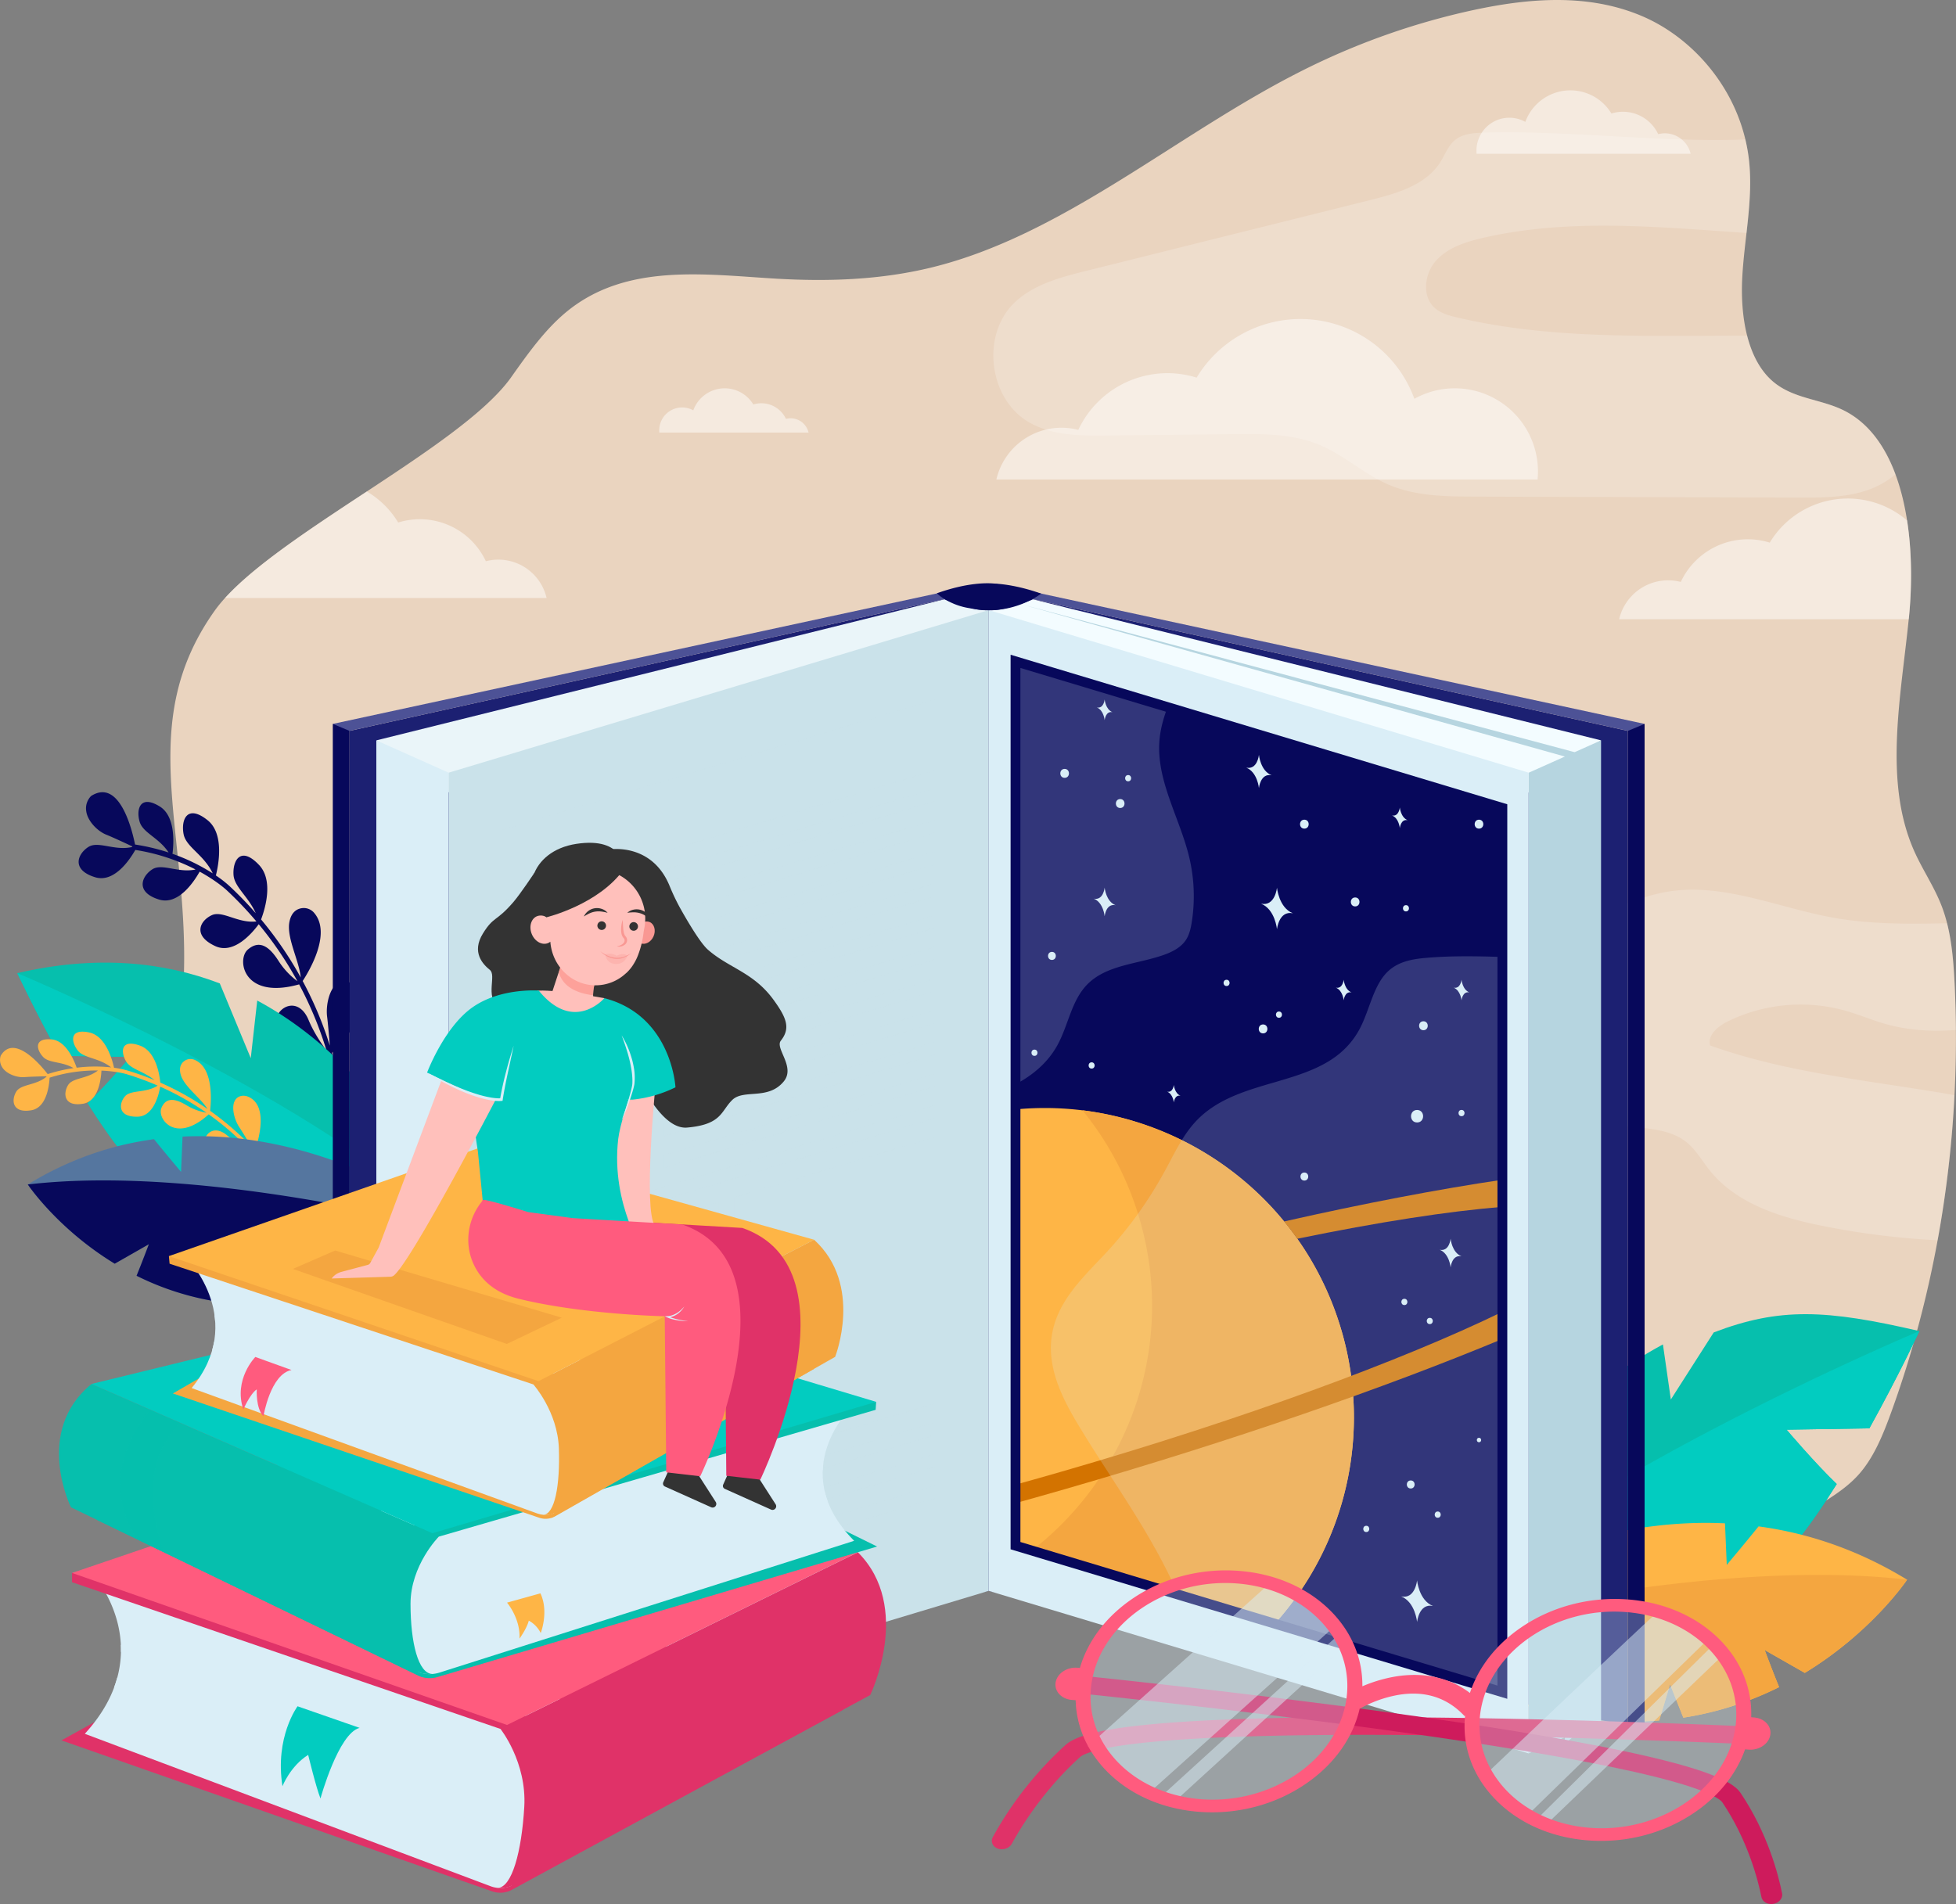 <svg xmlns="http://www.w3.org/2000/svg" viewBox="0 0 1749.59 1703.45"><rect x="0" y="0" width="1749.59" height="1703.45" fill="#808080" stroke="none"/><g style="isolation:isolate"><g id="Layer_1" data-name="Layer 1"><path d="M289.4,1064.78c7.1-136.23-45.4-232.86,27.79-336.17,45.33-64,220-145.1,265.34-209.07,15.22-21.48,30.69-43.24,50.06-59,53-43.13,122.44-33.1,186.1-29.29,47,2.81,94.44,1.25,140.56-10.12,117-28.84,217.18-118,327.32-174.12A642.6,642.6,0,0,1,1444,190.84c49.8-10.63,102.19-14.76,149.94,5.5s89.87,69.51,96,130.68c3.44,34.21-4.3,68.48-6.17,102.86s4.08,73.23,27.14,93.17c18.65,16.13,43.6,15.74,64.65,26.63,53.45,27.65,64.23,114.45,57.25,184.73s-22.95,146.08,4.51,208.46c7.61,17.28,18.26,32.48,25,50.28,8.1,21.33,10.19,45.25,11.35,68.7,6.47,131-13.16,263.74-56.73,383.72-7.25,20-15.44,40.08-28.52,55-16.22,18.52-38.29,27.23-56.53,42.71-20.48,17.38-35.58,42.81-55.63,60.93-37.36,33.77-86.74,38.23-133.17,41.45-129.41,9-261,17.75-387.12-18.55-142.8-41.09-277.88-139.4-424.4-130.12-77,4.87-156.22,39.37-229.08,8.63-36-15.19-67.18-46.67-86.86-86.36-20.86-42.06-20.05-94.35-43-134.84-15.28-27-40.33-41.55-56.12-67.79C291.64,1175.25,286.81,1114.44,289.4,1064.78Z" transform="translate(-125.34 -182)" style="fill:#fee4cb;opacity:0.84"/><path d="M1858.52,1291.57a1004,1004,0,0,0,15.1-129.79c-73.45-13-148.53-19.32-218.63-44.49-2.47-9.19,6.87-17,15.38-21.3a148.34,148.34,0,0,1,105.21-9.89c12.26,3.45,24,8.49,36.29,12,20.49,5.77,41.75,7,63,5.34q-.17-20.79-1.16-41.54c-.9-18.17-2.37-36.62-6.75-53.93-33.71.64-67.63,1.06-100.82-4.79-49.59-8.75-98.45-31.44-148.2-23.6-30.45,4.8-57.92,20.71-87.45,29.55-59.94,18-124.21,6-186.77,7.43-23.49.54-47.86,3.31-67.88,15.6s-34.45,36.36-29,59.22c5.56,23.24,28.5,37.57,50.17,47.67a470.05,470.05,0,0,0,124.72,38.15c56.9,9,115,7.51,172.23,13.8,13.7,1.5,28,3.72,39,12.12,9,6.87,14.56,17.09,21.61,25.89,25.11,31.37,67,43.34,106.44,50.8A692.71,692.71,0,0,0,1858.52,1291.57Z" transform="translate(-125.34 -182)" style="fill:#fff;opacity:0.2"/><path d="M206.85,894.12c25.47-16.19,36.74,30.69,39.29,43.43a186.87,186.87,0,0,1,30,7.13c-8.6-13.26-22.89-17.46-25.86-27.39-3.33-11.13.22-24.78,18-13.76,14.08,8.73,12.58,32.73,11.34,42.33a170.83,170.83,0,0,1,36,17.5c-7.81-16.7-23.85-23.47-26.06-35.11-2.41-12.72,3.07-27.19,21.47-12.44,15.21,12.18,9.76,40.11,7.41,49.43a101.11,101.11,0,0,1,12.32,9.61A331.14,331.14,0,0,1,354.1,999c-6.55-14.86-19.18-23.5-19.88-34.28-.83-12.93,6.38-26.32,22.87-8.84,13,13.82,5.5,38.85,1.78,48.7a328.06,328.06,0,0,1,35.45,51.88c-1.36-15.17-13.12-36-10-50.19,2-9.31,7.73-11.61,12.18-11.9a12.17,12.17,0,0,1,10.15,4.71c15,18.17-4.33,51-10.58,60.57a329.53,329.53,0,0,1,24.3,57.82c-.64-7.85-1.66-19.7-2.43-25.83-1.22-9.67,1.58-23.29,8-28.87.27-.23.54-.45.8-.65,5.13-3.86,12.07-2.41,16.41,2.83,17,20.45-14,52.35-20.84,59,0,.12.07.24.1.36,12.42,43.19,11.81,73.76,11.78,75l-4.15-.27c0-.3.57-29.4-10.59-69.92-39-4.39-50.67-29.66-45.72-39.19,5.11-9.84,20.1-13.6,27.64,4.66,4.37,10.59,11.09,20.63,16,27.2a325.26,325.26,0,0,0-24.46-59.13c-50.3,14.08-56-22.43-45.94-31.1s18.79-3.6,27.54,10.16a68.7,68.7,0,0,0,16.88,18.12,323.3,323.3,0,0,0-34.63-51c-5.89,8-22.26,27.26-38.88,19.58-20.76-9.59-13.48-22.93-3.05-27.68,9.59-4.37,23.46,7.54,39.86,5.62a326.87,326.87,0,0,0-26.53-27.88c-.15-.15-8.54-8.07-24.24-16.67-5,8.9-19,30.2-36.17,25-21.59-6.55-15.87-20.88-6.09-27.12,8.73-5.56,23.14,3.56,38.6.19a177.77,177.77,0,0,0-53.89-17.49c-5.24,9.19-19,29.56-35.88,24.44-21.58-6.55-15.87-20.88-6.08-27.11,8.85-5.65,23.54,3.82,39.25,0l0-.5c-5.59-2.63-17.48-8.17-23.28-10.49-7.74-3.09-16.61-12-17.88-20.86A15.66,15.66,0,0,1,206.85,894.12Z" transform="translate(-125.34 -182)" style="fill:#07085b"/><path d="M241.82,1127.61l-63-1c-21.94-39.57-38-74-38-74,71.07-16.53,131.09-9.92,181.13,9.2l27.69,66.87,5.79-51.55c124.05,66.62,175.39,208.06,175.39,208.06s-219-22.88-265.5-44.38c-17.95-8.3-40.59-38.25-61.64-71.89C220.43,1152.91,241.82,1127.61,241.82,1127.61Z" transform="translate(-125.34 -182)" style="fill:#06bfad"/><path d="M140.82,1052.61s281.38,117.75,390,232.58c0,0-219-22.88-265.5-44.38-17.95-8.3-40.59-38.25-61.64-71.89,16.75-16,38.14-41.31,38.14-41.31l-63-1C156.92,1087,140.82,1052.61,140.82,1052.61Z" transform="translate(-125.34 -182)" style="fill:#02ccc0"/><path d="M126,1126.45c12-19.91,35.87,8.57,42,16.48a144.16,144.16,0,0,1,23.11-5.36c-10.47-6.2-21.76-4.19-27.22-10-6.11-6.54-8.34-17.17,7.69-15.66,12.71,1.19,19.9,18.26,22.34,25.31a130.89,130.89,0,0,1,30.83-.28c-11.11-8.84-24.5-8-30-15.28-6-8-7.21-19.8,10.53-15.94,14.67,3.18,20.49,24.31,22.06,31.55a79.69,79.69,0,0,1,11.8,2.4,256.14,256.14,0,0,1,24.39,8.65c-9.61-8-21.28-9.63-25.46-16.83-5-8.63-4.62-20.34,12.74-13.94,13.74,5.07,17.11,24.91,17.92,33a252.46,252.46,0,0,1,42.24,23.62c-6.14-10-21.39-20.34-24.11-31.18-1.79-7.12,1.35-10.66,4.32-12.39a9.4,9.4,0,0,1,8.62-.23c16.6,7.38,14.49,36.66,13.47,45.41a253.6,253.6,0,0,1,36.58,31.55c-3.13-5.2-7.9-13-10.53-17-4.16-6.25-6.9-16.6-4.37-22.66a7.89,7.89,0,0,1,.33-.72c2.21-4.42,7.49-5.8,12.28-3.68,18.72,8.29,8.31,40.91,5.85,47.84l.2.21c23.37,25.53,33.43,46.83,33.85,47.72l-3,1.24c-.1-.21-9.69-20.48-31.27-44.6-28.43,10.35-45.12-3.09-45-11.35.15-8.54,9.2-16.27,20.66-6.26a103.06,103.06,0,0,0,20.34,13.28,249.93,249.93,0,0,0-37.15-32.4c-29.86,27-46.31,3.73-42.34-5.7s11.72-8.92,22.47-2.43a53.15,53.15,0,0,0,17.86,6.71,249.22,249.22,0,0,0-41.39-23.34c-1.31,7.54-6,26.43-20.1,26.84-17.61.5-17.16-11.19-11.59-18,5.11-6.3,18.76-2.84,29.41-9.79A250.94,250.94,0,0,0,238.52,1143c-.16-.06-8.66-2.64-22.43-3.19-.4,7.85-2.75,27.34-16.39,29.63-17.13,2.88-18.1-9-13.5-16.62,4.12-6.82,17.18-5.48,26.69-13.1a136.79,136.79,0,0,0-43.17,6.41c-.46,8.14-3,26.91-16.36,29.16-17.13,2.88-18.1-9-13.49-16.62,4.17-6.92,17.55-5.43,27.09-13.42l-.15-.36c-4.76.1-14.86.36-19.65.75-6.4.52-15.56-2.56-19.49-8.27A12.07,12.07,0,0,1,126,1126.45Z" transform="translate(-125.34 -182)" style="fill:#feb546"/><path d="M150.17,1241.69c37.81-23.13,76-35.54,112.93-40.53,10.86,13.44,24.19,29.26,24.19,29.26l1.34-31.58c141.79-6.75,259.49,88,259.49,88-82,51.93-152.06,66.35-209.46,61.84-3.42-11-8.27-27.51-8.27-27.51l-10.09,25.39a247.69,247.69,0,0,1-72.8-23.23c5.34-13.16,11-28.22,11-28.22l-30.53,17.42C176.66,1281.35,150.17,1241.69,150.17,1241.69Z" transform="translate(-125.34 -182)" style="fill:#55769f"/><path d="M338.66,1348.71c-3.42-11-8.27-27.51-8.27-27.51l-10.09,25.39a247.69,247.69,0,0,1-72.8-23.23c5.34-13.16,11-28.22,11-28.22l-30.53,17.42c-51.28-31.21-77.77-70.87-77.77-70.87,165.19-19.42,398,45.18,398,45.18C466.09,1338.8,396.06,1353.22,338.66,1348.71Z" transform="translate(-125.34 -182)" style="fill:#07085b"/><path d="M1723.37,1461.05l74.08-1.2c25.81-46.55,44.76-87,44.76-87-83.62-19.46-125.13-21.28-184,1.21l-38.35,60-7.07-49.29c-146,78.37-229.43,261.73-229.43,261.73s257.7-26.92,312.38-52.21c21.11-9.77,47.75-45,72.51-84.59C1748.54,1490.81,1723.37,1461.05,1723.37,1461.05Z" transform="translate(-125.34 -182)" style="fill:#06bfad"/><path d="M1842.21,1372.81s-331.07,138.53-458.86,273.64c0,0,257.7-26.92,312.38-52.21,21.11-9.77,47.75-45,72.51-84.59-19.7-18.84-44.87-48.6-44.87-48.6l74.08-1.2C1823.26,1413.3,1842.21,1372.81,1842.21,1372.81Z" transform="translate(-125.34 -182)" style="fill:#02ccc0"/><path d="M1831.2,1595.27c-44.48-27.21-89.39-41.82-132.86-47.69-12.78,15.82-28.46,34.42-28.46,34.42l-1.58-37.15c-166.83-7.94-305.31,103.57-305.31,103.57,96.51,61.11,178.91,78.07,246.44,72.76,4-13,9.73-32.36,9.73-32.36l11.87,29.87a291.53,291.53,0,0,0,85.66-27.33c-6.29-15.49-12.91-33.2-12.91-33.2l35.92,20.5C1800,1641.94,1831.2,1595.27,1831.2,1595.27Z" transform="translate(-125.34 -182)" style="fill:#feb546"/><path d="M1609.43,1721.18c4-13,9.73-32.36,9.73-32.36l11.87,29.87a291.53,291.53,0,0,0,85.66-27.33c-6.29-15.49-12.91-33.2-12.91-33.2l35.92,20.5c60.34-36.72,91.5-83.39,91.5-83.39-194.35-22.85-468.21,53.15-468.21,53.15C1459.5,1709.53,1541.9,1726.49,1609.43,1721.18Z" transform="translate(-125.34 -182)" style="fill:#f4a640"/><polygon points="1456.09 653.88 884.36 527.26 884.36 1423.25 1456.09 1543.93 1456.09 653.88" style="fill:#1c2072"/><polygon points="1471.05 1543.71 1456.09 1543.93 1456.09 647.87 1471.05 647.65 1471.05 1543.71" style="fill:#07085b"/><polygon points="884.36 527.26 890.92 522.3 1471.05 647.65 1456.09 653.88 884.36 527.26" style="fill:#4d5296"/><polygon points="312.64 653.88 884.36 527.26 884.36 1423.25 312.64 1543.93 312.64 653.88" style="fill:#1c2072"/><path d="M462,844.35,970.08,718.17s26.69,11.21,39.62,9.66L768.2,929.67s-167.33,21.68-171.59,14.46S462,844.35,462,844.35Z" transform="translate(-125.34 -182)" style="fill:#eaf5f9"/><polygon points="336.62 1539.71 401.37 1568.68 401.37 691.32 336.62 662.35 336.62 1539.71" style="fill:#daeef7"/><polygon points="884.36 1423.25 401.37 1568.68 401.37 691.26 884.36 545.83 884.36 1423.25" style="fill:#cae2ea"/><polygon points="835.97 689.22 449.77 805.51 449.77 742.31 835.97 626.02 835.97 689.22" style="fill:#cae2ea;opacity:0.5;mix-blend-mode:multiply"/><polygon points="835.97 716.76 593.03 789.91 593.03 778.57 835.97 705.42 835.97 716.76" style="fill:#cae2ea;opacity:0.5;mix-blend-mode:multiply"/><polygon points="835.97 745.12 593.03 818.27 593.03 806.93 835.97 733.78 835.97 745.12" style="fill:#cae2ea;opacity:0.5;mix-blend-mode:multiply"/><polygon points="835.97 773.48 593.03 846.63 593.03 835.28 835.97 762.13 835.97 773.48" style="fill:#cae2ea;opacity:0.5;mix-blend-mode:multiply"/><polygon points="835.97 801.83 593.03 874.98 593.03 863.64 835.97 790.49 835.97 801.83" style="fill:#cae2ea;opacity:0.5;mix-blend-mode:multiply"/><polygon points="835.97 830.19 593.03 903.34 593.03 892 835.97 818.85 835.97 830.19" style="fill:#cae2ea;opacity:0.5;mix-blend-mode:multiply"/><polygon points="835.97 858.54 593.03 931.69 593.03 920.35 835.97 847.2 835.97 858.54" style="fill:#cae2ea;opacity:0.5;mix-blend-mode:multiply"/><polygon points="835.97 886.9 593.03 960.05 593.03 948.71 835.97 875.56 835.97 886.9" style="fill:#cae2ea;opacity:0.5;mix-blend-mode:multiply"/><polygon points="835.97 915.26 593.03 988.41 593.03 977.06 835.97 903.91 835.97 915.26" style="fill:#cae2ea;opacity:0.5;mix-blend-mode:multiply"/><polygon points="835.97 943.61 593.03 1016.76 593.03 1005.42 835.97 932.27 835.97 943.61" style="fill:#cae2ea;opacity:0.5;mix-blend-mode:multiply"/><polygon points="835.97 971.97 593.03 1045.12 593.03 1033.78 835.97 960.63 835.97 971.97" style="fill:#cae2ea;opacity:0.5;mix-blend-mode:multiply"/><polygon points="835.97 1000.33 449.77 1116.62 449.77 1105.27 835.97 988.98 835.97 1000.33" style="fill:#cae2ea;opacity:0.5;mix-blend-mode:multiply"/><polygon points="642.87 1086.83 449.77 1144.97 449.77 1133.63 642.87 1075.48 642.87 1086.83" style="fill:#cae2ea;opacity:0.5;mix-blend-mode:multiply"/><polygon points="642.87 1115.18 449.77 1173.33 449.77 1161.98 642.87 1103.84 642.87 1115.18" style="fill:#cae2ea;opacity:0.5;mix-blend-mode:multiply"/><polygon points="642.87 1143.54 449.77 1201.68 449.77 1190.34 642.87 1132.2 642.87 1143.54" style="fill:#cae2ea;opacity:0.5;mix-blend-mode:multiply"/><polygon points="642.87 1171.89 449.77 1230.04 449.77 1218.7 642.87 1160.55 642.87 1171.89" style="fill:#cae2ea;opacity:0.5;mix-blend-mode:multiply"/><polygon points="642.87 1200.25 449.77 1258.4 449.77 1247.06 642.87 1188.91 642.87 1200.25" style="fill:#cae2ea;opacity:0.5;mix-blend-mode:multiply"/><polygon points="642.87 1228.61 449.77 1286.75 449.77 1275.41 642.87 1217.27 642.87 1228.61" style="fill:#cae2ea;opacity:0.5;mix-blend-mode:multiply"/><polygon points="642.87 1256.96 449.77 1315.11 449.77 1303.77 642.87 1245.62 642.87 1256.96" style="fill:#cae2ea;opacity:0.5;mix-blend-mode:multiply"/><polygon points="642.87 1285.32 449.77 1343.47 449.77 1332.12 642.87 1273.98 642.87 1285.32" style="fill:#cae2ea;opacity:0.5;mix-blend-mode:multiply"/><polygon points="642.87 1313.68 449.77 1371.82 449.77 1360.48 642.87 1302.33 642.87 1313.68" style="fill:#cae2ea;opacity:0.5;mix-blend-mode:multiply"/><polygon points="835.97 1283.89 449.77 1400.18 449.77 1388.84 835.97 1272.55 835.97 1283.89" style="fill:#cae2ea;opacity:0.5;mix-blend-mode:multiply"/><polygon points="835.97 1312.24 449.77 1428.53 449.77 1417.19 835.97 1300.9 835.97 1312.24" style="fill:#cae2ea;opacity:0.5;mix-blend-mode:multiply"/><polygon points="835.97 1340.6 449.77 1456.89 449.77 1445.55 835.97 1329.26 835.97 1340.6" style="fill:#cae2ea;opacity:0.5;mix-blend-mode:multiply"/><polygon points="449.77 1088.26 577.06 1049.93 577.06 783.38 449.77 821.71 449.77 1088.26" style="fill:#cae2ea;opacity:0.5;mix-blend-mode:multiply"/><polygon points="656.5 1309.57 835.97 1255.53 835.97 1017.34 656.5 1071.38 656.5 1309.57" style="fill:#cae2ea;opacity:0.5;mix-blend-mode:multiply"/><path d="M1557.44,844.35,1049.31,718.17s-26.68,11.21-39.61,9.66l241.49,201.84s167.33,21.68,171.59,14.46S1557.44,844.35,1557.44,844.35Z" transform="translate(-125.34 -182)" style="fill:#f3fcff"/><polygon points="1432.1 1539.71 1367.35 1568.68 1367.35 691.32 1432.1 662.35 1432.1 1539.71" style="fill:#b6d5e0"/><polygon points="884.36 1423.25 1367.35 1568.68 1367.35 691.26 884.36 545.83 884.36 1423.25" style="fill:#daeef7"/><polygon points="297.68 1543.71 312.64 1543.93 312.64 647.87 297.68 647.65 297.68 1543.71" style="fill:#07085b"/><polygon points="884.36 527.26 877.8 522.3 297.68 647.65 312.64 653.88 884.36 527.26" style="fill:#4d5296"/><path d="M1056.62,713.09c-18.33-6.52-32.91-8.55-42.42-9.05-5.78-.53-23.51-1-50.84,8.73a32.45,32.45,0,0,0,5,4h0a60.65,60.65,0,0,0,25.11,9.47C1030.25,734,1056.62,713.09,1056.62,713.09Z" transform="translate(-125.34 -182)" style="fill:#07085b"/><polygon points="908.34 1382.8 1343.84 1513.93 1343.84 722.8 908.34 591.66 908.34 1382.8" style="fill:#07085b"/><path d="M1033.68,1174.54V1564.8l231.93,69.84a276.34,276.34,0,0,0,59.9-261.45C1288,1243.27,1163.56,1162.06,1033.68,1174.54Z" transform="translate(-125.34 -182)" style="fill:#feb546"/><path d="M1093.58,1175.34a275.65,275.65,0,0,1,51.35,98.16c32.41,112.26-9.51,228.36-96.71,295.68l217.39,65.46a276.34,276.34,0,0,0,59.9-261.45C1293.84,1263.48,1200.16,1188.5,1093.58,1175.34Z" transform="translate(-125.34 -182)" style="fill:#f4a640"/><path d="M1285.72,1290.25c72.37-14.93,135.22-24.68,183.45-28.51v-24.3c-56.93,8.45-123,21-195.23,37.33Q1280.07,1282.27,1285.72,1290.25Z" transform="translate(-125.34 -182)" style="fill:#d37300"/><path d="M1469.17,1379.91V1355.6c-90.3,43.86-232.48,96.28-395.2,143.24q-20.31,5.87-40.29,11.4v16.54q22.17-6.16,44.7-12.66C1228.77,1470.71,1364.66,1423.46,1469.17,1379.91Z" transform="translate(-125.34 -182)" style="fill:#d37300"/><g style="opacity:0.2;mix-blend-mode:screen"><path d="M1169.67,814.61l-136-40.94v378.41c15.57-8.17,29-19.58,37.45-34.92,9.78-17.72,12.45-39.65,26.52-54.2,17.42-18,45.63-18.35,69.21-26.85,7.4-2.68,14.81-6.52,19.18-13.07,3.15-4.73,4.42-10.45,5.31-16.07a149.68,149.68,0,0,0-2.14-57.47c-8.44-35.88-30.24-69.76-26.64-106.44C1163.53,833.26,1166.28,823.86,1169.67,814.61Z" transform="translate(-125.34 -182)" style="fill:#daeef7"/></g><g style="opacity:0.2;mix-blend-mode:screen"><path d="M1469.17,1038.14c-22.62-.71-45.24-1.15-67.81.78-12.22,1-25.12,3.14-34.65,12.24-13,12.44-16.16,34.16-25,51-29.61,56.13-107.09,38.92-147.82,84.24-11,12.19-18.35,28.07-26.52,43a360.35,360.35,0,0,1-52.3,73c-20.62,22.14-45.45,44.41-49.26,77.06-3.23,27.67,10,54,23.68,76.77,26.6,44.31,57,85.57,80.33,132.38,3.3,6.61,6.46,13.34,9.59,20.1l289.79,87.26Z" transform="translate(-125.34 -182)" style="fill:#daeef7"/></g><path d="M1337.5,992.91c5.14,0,5.14-8,0-8s-5.15,8,0,8Z" transform="translate(-125.34 -182)" style="fill:#daeef7"/><path d="M1101.77,1138c3.6,0,3.6-5.59,0-5.59s-3.6,5.59,0,5.59Z" transform="translate(-125.34 -182)" style="fill:#daeef7"/><path d="M1066.27,1040.79c4.62,0,4.63-7.19,0-7.19s-4.64,7.19,0,7.19Z" transform="translate(-125.34 -182)" style="fill:#daeef7"/><path d="M1392.88,1186.21c7.19,0,7.2-11.18,0-11.18s-7.21,11.18,0,11.18Z" transform="translate(-125.34 -182)" style="fill:#daeef7"/><path d="M1127.33,904.87c5.14,0,5.15-8,0-8s-5.15,8,0,8Z" transform="translate(-125.34 -182)" style="fill:#daeef7"/><path d="M1292.05,923.33c5.14,0,5.15-8,0-8s-5.14,8,0,8Z" transform="translate(-125.34 -182)" style="fill:#daeef7"/><path d="M1398.56,1103.67c5.14,0,5.15-8,0-8s-5.15,8,0,8Z" transform="translate(-125.34 -182)" style="fill:#daeef7"/><path d="M1255.13,1106.51c5.14,0,5.15-8,0-8s-5.14,8,0,8Z" transform="translate(-125.34 -182)" style="fill:#daeef7"/><path d="M1448.26,923.33c5.14,0,5.15-8,0-8s-5.15,8,0,8Z" transform="translate(-125.34 -182)" style="fill:#daeef7"/><path d="M1134.43,881c3.6,0,3.6-5.59,0-5.59s-3.6,5.59,0,5.59Z" transform="translate(-125.34 -182)" style="fill:#daeef7"/><path d="M1292.05,1238.18c4.63,0,4.64-7.19,0-7.19s-4.63,7.19,0,7.19Z" transform="translate(-125.34 -182)" style="fill:#daeef7"/><path d="M1387.2,1513.67c4.62,0,4.63-7.19,0-7.19s-4.64,7.19,0,7.19Z" transform="translate(-125.34 -182)" style="fill:#daeef7"/><path d="M1411.34,1539.85c3.6,0,3.6-5.59,0-5.59s-3.61,5.59,0,5.59Z" transform="translate(-125.34 -182)" style="fill:#daeef7"/><path d="M1448.26,1472.31c2.57,0,2.57-4,0-4s-2.57,4,0,4Z" transform="translate(-125.34 -182)" style="fill:#daeef7"/><path d="M1432.64,1180.58c3.6,0,3.6-5.59,0-5.59s-3.6,5.59,0,5.59Z" transform="translate(-125.34 -182)" style="fill:#daeef7"/><path d="M1077.63,877.89c5.14,0,5.15-8,0-8s-5.15,8,0,8Z" transform="translate(-125.34 -182)" style="fill:#daeef7"/><path d="M1050.65,1126.62c3.6,0,3.6-5.59,0-5.59s-3.61,5.59,0,5.59Z" transform="translate(-125.34 -182)" style="fill:#daeef7"/><path d="M1269.33,1092.54c3.6,0,3.61-5.59,0-5.59s-3.6,5.59,0,5.59Z" transform="translate(-125.34 -182)" style="fill:#daeef7"/><path d="M1222.47,1064.14c3.6,0,3.61-5.6,0-5.6s-3.6,5.6,0,5.6Z" transform="translate(-125.34 -182)" style="fill:#daeef7"/><path d="M1382.94,997.39c3.6,0,3.6-5.59,0-5.59s-3.61,5.59,0,5.59Z" transform="translate(-125.34 -182)" style="fill:#daeef7"/><path d="M1381.52,1349.56c3.6,0,3.6-5.59,0-5.59s-3.61,5.59,0,5.59Z" transform="translate(-125.34 -182)" style="fill:#daeef7"/><path d="M1404.24,1366.6c3.6,0,3.6-5.59,0-5.59s-3.61,5.59,0,5.59Z" transform="translate(-125.34 -182)" style="fill:#daeef7"/><path d="M1347.44,1552.63c3.59,0,3.6-5.59,0-5.59s-3.61,5.59,0,5.59Z" transform="translate(-125.34 -182)" style="fill:#daeef7"/><path d="M1267.56,976.14s-1.62,16.94-14.23,14.36c12.61,5,14.23,22.91,14.23,22.91s1.62-16.94,14.23-14.36C1269.18,994.06,1267.56,976.14,1267.56,976.14Z" transform="translate(-125.34 -182)" style="fill:#daeef7"/><path d="M1392.88,1595.87s-1.62,17-14.23,14.36c12.61,5,14.23,22.92,14.23,22.92s1.62-17,14.23-14.37C1394.5,1613.79,1392.88,1595.87,1392.88,1595.87Z" transform="translate(-125.34 -182)" style="fill:#daeef7"/><path d="M1251.42,857.34s-1.29,13.5-11.33,11.44c10,4,11.33,18.25,11.33,18.25s1.3-13.5,11.34-11.44C1252.72,871.61,1251.42,857.34,1251.42,857.34Z" transform="translate(-125.34 -182)" style="fill:#daeef7"/><path d="M1113.42,976.14s-1.11,11.62-9.75,9.85c8.64,3.42,9.75,15.71,9.75,15.71s1.11-11.62,9.76-9.85C1114.53,988.42,1113.42,976.14,1113.42,976.14Z" transform="translate(-125.34 -182)" style="fill:#daeef7"/><path d="M1422.88,1290.25s-1.11,11.62-9.75,9.85c8.64,3.43,9.75,15.71,9.75,15.71s1.11-11.62,9.76-9.85C1424,1302.54,1422.88,1290.25,1422.88,1290.25Z" transform="translate(-125.34 -182)" style="fill:#daeef7"/><path d="M1377.44,904.43s-.8,8.39-7,7.11c6.25,2.47,7,11.35,7,11.35s.8-8.4,7-7.12C1378.24,913.3,1377.44,904.43,1377.44,904.43Z" transform="translate(-125.34 -182)" style="fill:#daeef7"/><path d="M1432.64,1058.5s-.8,8.39-7.05,7.11c6.25,2.48,7.05,11.35,7.05,11.35s.8-8.39,7-7.11C1433.44,1067.37,1432.64,1058.5,1432.64,1058.5Z" transform="translate(-125.34 -182)" style="fill:#daeef7"/><path d="M1327.24,1058.5s-.8,8.39-7,7.11c6.24,2.48,7,11.35,7,11.35s.8-8.39,7-7.11C1328,1067.37,1327.24,1058.5,1327.24,1058.5Z" transform="translate(-125.34 -182)" style="fill:#daeef7"/><path d="M1113.42,807.81s-.8,8.4-7,7.12c6.24,2.47,7,11.35,7,11.35s.8-8.4,7-7.12C1114.22,816.69,1113.42,807.81,1113.42,807.81Z" transform="translate(-125.34 -182)" style="fill:#daeef7"/><path d="M1175.3,1152.65s-.69,7.14-6,6c5.31,2.1,6,9.65,6,9.65s.68-7.14,6-6C1176,1160.2,1175.3,1152.65,1175.3,1152.65Z" transform="translate(-125.34 -182)" style="fill:#daeef7"/><path d="M1473.56,1701.84l-444.27-133.77V767.75l444.27,133.78Zm-435.49-140.31L1464.78,1690v-782L1038.07,779.58Z" transform="translate(-125.34 -182)" style="fill:#07085b"/><path d="M565.56,1874.08,180.31,1739,485.44,1570.7l394.05,140.89L583.26,1872.66A21.89,21.89,0,0,1,565.56,1874.08Z" transform="translate(-125.34 -182)" style="fill:#e03268"/><path d="M210.27,1592.77s58,67-9.07,140.35l363,136.39a24.76,24.76,0,0,0,26-5.39l13.17-12.74S649,1726,649,1722.87s-91.46-77.27-91.46-77.27S407,1627.46,403,1627.46,210.27,1592.77,210.27,1592.77Z" transform="translate(-125.34 -182)" style="fill:#daeef7"/><path d="M604.88,1828.52c-2.36,0-269.64-88.31-269.64-88.31s266.49,96.88,267.28,94.52S604.88,1828.52,604.88,1828.52Z" transform="translate(-125.34 -182)" style="fill:#daeef7;mix-blend-mode:multiply"/><path d="M189.77,1589.22v8.28L573,1728.78s23.66,29.57,21.29,69.78-11.08,72-23.68,72.42c0,0,8,.65,12-1.83s13.38-10.87,13.38-10.87,15.86-71.55,16.65-73.32-8.28-60.12-14.39-64.46-1-11.24-30-16.56S311,1596.12,305.47,1597.5s-52.82-.79-55.39,0S189.77,1589.22,189.77,1589.22Z" transform="translate(-125.34 -182)" style="fill:#e03268"/><path d="M578.87,1725.23s48.78,82.8,0,149.23l324.84-176s38.24-78.45-11-127.72Z" transform="translate(-125.34 -182)" style="fill:#e03268"/><polygon points="453.53 1543.23 64.43 1407.22 415.69 1287.77 767.33 1388.69 453.53 1543.23" style="fill:#ff5b7e"/><path d="M516.58,1752l-283.16-98.52q.15,3.11.09,6.32Z" transform="translate(-125.34 -182)" style="fill:#daeef7;mix-blend-mode:multiply"/><path d="M230.21,1682.9c-.78,2.89-1.73,5.82-2.83,8.79l207.79,67.84Z" transform="translate(-125.34 -182)" style="fill:#daeef7;mix-blend-mode:multiply"/><path d="M516.88,1682.29l393-116.7L614.45,1420.14,212.29,1541.88l287,139.18A24.62,24.62,0,0,0,516.88,1682.29Z" transform="translate(-125.34 -182)" style="fill:#06bfad"/><path d="M888.35,1439.21s-61.81,57.91,1,121.27L518.52,1678.35c-9.16,2.91-19.15,1.1-25.66-4.66l-12.43-11s-38.52-108.33-38.33-111,95.9-66.77,95.9-66.77,151.64-15.67,155.58-15.67S888.35,1439.21,888.35,1439.21Z" transform="translate(-125.34 -182)" style="fill:#daeef7"/><path d="M480.17,1642.92c2.37,0,274.73-76.3,274.73-76.3s-272.07,83.71-272.72,81.67S480.17,1642.92,480.17,1642.92Z" transform="translate(-125.34 -182)" style="fill:#daeef7;mix-blend-mode:multiply"/><path d="M909.05,1436.15l-.47,7.15L517.84,1556.74s-25.35,25.55-25.3,60.29,6.93,62.2,19.52,62.58c0,0-8,.57-11.88-1.58s-12.75-9.39-12.75-9.39-11.75-61.83-12.44-63.36,11.74-52,18.1-55.7,1.63-9.7,30.91-14.3,263.43-93.17,268.87-92,52.87-.68,55.39,0S909.05,1436.15,909.05,1436.15Z" transform="translate(-125.34 -182)" style="fill:#06bfad"/><path d="M512.13,1553.67s-53.55,71.55-8.58,128.95L188.83,1530.51s-33.72-67.79,18.39-110.37Z" transform="translate(-125.34 -182)" style="fill:#06bfad"/><polygon points="386.8 1371.67 783.72 1254.15 439.34 1150.93 81.88 1238.14 386.8 1371.67" style="fill:#02ccc0"/><path d="M572.88,1576.83,861.7,1491.7c-.22,1.79-.37,3.62-.45,5.47Z" transform="translate(-125.34 -182)" style="fill:#daeef7;mix-blend-mode:multiply"/><path d="M863.23,1517.09a70.65,70.65,0,0,0,2.32,7.6l-211.7,58.62Z" transform="translate(-125.34 -182)" style="fill:#daeef7;mix-blend-mode:multiply"/><path d="M260.11,1443.3s-53,55.27-11.57,116.16L272,1570.7s-30.14-72.85,14.64-115.79Z" transform="translate(-125.34 -182)" style="fill:#06bfad;opacity:0.3;mix-blend-mode:multiply"/><path d="M607.37,1539.74,280,1428.65,518.36,1290.8l335.06,115.89-231.59,131.9A17.66,17.66,0,0,1,607.37,1539.74Z" transform="translate(-125.34 -182)" style="fill:#f4a640"/><path d="M293.54,1308.7s52.79,55,3.21,115.12L605.88,1536c7.64,2.78,15.81,1.06,21-4.4l9.87-10.44s28.11-102.8,27.87-105.39-81.16-63.46-81.16-63.46-125.33-15-128.58-15S293.54,1308.7,293.54,1308.7Z" transform="translate(-125.34 -182)" style="fill:#daeef7"/><path d="M636.27,1502.39c-1.94,0-228.66-72.64-228.66-72.64s226.72,79.67,227.19,77.74S636.27,1502.39,636.27,1502.39Z" transform="translate(-125.34 -182)" style="fill:#daeef7;mix-blend-mode:multiply"/><path d="M276.4,1305.77l.63,6.79,325.38,108s21.72,24.27,22.83,57.26-3.65,59-14,59.39c0,0,6.6.54,9.72-1.49s10.19-8.91,10.19-8.91,7.62-58.68,8.13-60.13-11.38-49.33-16.74-52.89-1.67-9.22-25.92-13.61-219.93-88.64-224.37-87.52-43.54-.68-45.59,0S276.4,1305.77,276.4,1305.77Z" transform="translate(-125.34 -182)" style="fill:#f4a640"/><path d="M607,1417.65s46.45,67.95,11.34,122.41l254-144.15s25.51-64.33-18.8-104.79Z" transform="translate(-125.34 -182)" style="fill:#f4a640"/><polygon points="481.67 1235.64 151.06 1123.77 431.1 1026.06 728.22 1109.12 481.67 1235.64" style="fill:#feb546"/><path d="M557.78,1439.59l-240.56-81c.24,1.7.42,3.43.55,5.19Z" transform="translate(-125.34 -182)" style="fill:#daeef7;mix-blend-mode:multiply"/><path d="M316.8,1382.65c-.42,2.37-1,4.78-1.65,7.21l176.19,55.81Z" transform="translate(-125.34 -182)" style="fill:#daeef7;mix-blend-mode:multiply"/><polygon points="453.33 1202.35 261.96 1135.23 299.79 1118.77 502.52 1178.86 453.33 1202.35" style="fill:#f4a640"/><polygon points="912.74 540.36 1408.46 672.93 1415.96 1546.93 1399.73 1559.77 1399.73 676.84 912.74 540.36" style="fill:#b6d5e0;mix-blend-mode:multiply"/><path d="M1018.36,1836c4.61,1.37,9.87-.59,12-4.47,7.79-14.27,28.19-48,61.22-77.73,1.37-1.23,7.85-5.57,33.75-9.68,18.36-2.91,43.29-5.23,74.09-6.88,52.28-2.81,122-3.76,207.11-2.82,145.18,1.58,286.7,8.19,288.11,8.25l2-15.78c-1.42-.07-143.33-6.69-288.91-8.28-85.62-.94-155.79,0-208.54,2.85-91.11,4.89-112.49,14.24-120.94,21.83a319,319,0,0,0-64.86,82.24c-2.27,4.21,0,9,5,10.47Z" transform="translate(-125.34 -182)" style="fill:#e03268"/><path d="M1711.18,1885.35c-4.93.67-9.44-2-10.27-6.1-3-15.07-12.19-51-35-84.81-.94-1.4-5.89-6.58-29.87-14.36-17-5.51-40.6-11.4-70.14-17.49-50.16-10.34-117.9-21.4-201.35-32.86-142.28-19.56-282.58-33.69-284-33.83l3.12-15.69c1.4.14,142.09,14.3,284.76,33.91,83.91,11.53,152.12,22.67,202.74,33.1,87.4,18,105.3,30.26,111.12,38.9,24.32,36.1,33.86,73.56,37.08,89.74.88,4.44-2.89,8.78-8.25,9.49Z" transform="translate(-125.34 -182)" style="fill:#ce1b5c"/><polygon points="973.23 1562.16 1139.34 1413.33 1195.88 1453.07 1027.39 1604.33 973.23 1562.16" style="fill:#daeef7;opacity:0.5"/><polygon points="1197.58 1462.24 1038.72 1607 1051.04 1611.47 1204.37 1471.38 1197.58 1462.24" style="fill:#daeef7;opacity:0.5"/><path d="M1452.89,1770.77s151.65-144.43,153.11-144.64,48.59,21.06,48.59,21.06l-163,158.8Z" transform="translate(-125.34 -182)" style="fill:#daeef7;opacity:0.5"/><path d="M1500.06,1809.45c1.74-1.89,157.81-156,157.81-156l7.94,9.89-157.35,150.94Z" transform="translate(-125.34 -182)" style="fill:#daeef7;opacity:0.5"/><ellipse cx="1215.66" cy="1695.1" rx="121.9" ry="102.12" transform="translate(-352.65 6.77) rotate(-8.12)" style="fill:#daeef7;opacity:0.3"/><ellipse cx="1563.55" cy="1720.69" rx="121.9" ry="102.12" transform="translate(-352.73 56.14) rotate(-8.12)" style="fill:#daeef7;opacity:0.3"/><path d="M1694.14,1718.5l-2.4-.18c.86-24.61-8.16-48.13-26-67.24C1645,1629,1614.9,1615.4,1581,1612.9s-67.64,6.37-94.93,25c-22.53,15.35-38.44,35.83-45.92,58.71-23.27-17.64-49.48-17.86-68.55-14.39a131.61,131.61,0,0,0-27.66,8.41c.28-23.83-8.73-46.55-26.1-65.11-20.71-22.12-50.8-35.68-84.73-38.18s-67.65,6.37-94.93,25c-23.57,16.06-39.89,37.72-46.9,61.87l-2.41-.18c-9.37-.68-18,5.2-19.3,13.16h0c-1.28,7.95,5.28,14.95,14.65,15.64l3.26.24c.57,22.59,9.53,44,26.07,61.71,20.71,22.12,50.8,35.68,84.73,38.18s67.65-6.37,94.93-25c25.36-17.28,42.33-41,48.34-67.41l.1.12a108.78,108.78,0,0,1,33.8-12.22c24.08-4.23,44.22,2.1,59.84,18.79l.54-.36c-2.75,26.84,6.23,52.74,25.62,73.46,20.7,22.12,50.79,35.68,84.73,38.18s67.65-6.37,94.93-25c21.79-14.85,37.39-34.49,45.16-56.46l3.26.24c9.37.69,18-5.2,19.3-13.16S1703.52,1719.19,1694.14,1718.5Zm-364.7-15c-8.6,53.24-66.64,92.79-129.38,88.18s-106.79-51.68-98.19-104.91,66.64-92.79,129.38-88.18S1338,1650.24,1329.44,1703.47Zm347.89,25.59c-8.6,53.24-66.64,92.79-129.38,88.18s-106.78-51.68-98.18-104.92c.31-1.94.7-3.87,1.15-5.78l.11-.08-.08-.08c11.8-50.2,67.82-86.67,128.2-82.23C1641.89,1628.77,1685.93,1675.83,1677.33,1729.06Z" transform="translate(-125.34 -182)" style="fill:#ff5b7e"/><path d="M780.13,1492.52l-7.92,17.66a2.89,2.89,0,0,0,1.46,3.82L815,1532.54a3.28,3.28,0,0,0,4.08-4.8l-16-24.93S790.44,1505.13,780.13,1492.52Z" transform="translate(-125.34 -182)" style="fill:#333"/><path d="M597.89,1272.81S585.15,1332.75,643,1347s130.73,15.68,130.73,15.68L775,1502.29l30.42,3.48s90.77-188.15-16.1-225.21l-97.78-5.69-40.07-5.41s-40.09-12.64-40.69-10.75S598.79,1273.83,597.89,1272.81Z" transform="translate(-125.34 -182)" style="fill:#e03268"/><path d="M823.77,1113.05c8.7-11,5.36-20.18-6.44-36.46-17.9-24.71-39.91-28.41-58.74-44.92-6.6-5.78-17.49-24.07-24.65-36.84a187.33,187.33,0,0,1-9.74-20.43c-16-38.77-53.42-32.47-53.42-32.47s1.93,49.05,2.07,50.42c0,.28,1.55,1.07,3.93,2.16-7.47,7.35-19.54,19.29-21.92,23.25-3.46,5.75-17.67,30.71-17.67,30.71s24.62,68.38,26.94,87.5c1.23,10.12,16.49,13,33.7,14,10.89,21,26,42.19,42.1,40.8,31.3-2.71,30.19-14.81,40.44-24.73s32,.51,46-16.52C837.12,1136.49,818.35,1119.9,823.77,1113.05Z" transform="translate(-125.34 -182)" style="fill:#333"/><path d="M711.62,1153.29S700.73,1264,711,1278.23H669.16V1146.7Z" transform="translate(-125.34 -182)" style="fill:#ffc0bb"/><path d="M603.27,963S591,981.44,584.8,988.73c-15.69,18.35-17.72,12.6-27.47,28.38-10.53,17,.12,27.7,6.18,32.61s-4.08,23.07,7.2,33.25c14.77,13.33,28.44.76,38.6,8.23s12.38,18.53,36.47,16.44,23.85-80.84,23.85-80.84-19.72-41.75-20.5-42.1S603.27,963,603.27,963Z" transform="translate(-125.34 -182)" style="fill:#333"/><path d="M665.94,1075s-40.2-7.4-58.69-6.77,11.21,48.68,11.21,48.68l30.19.67s18.5-20.67,17.29-23.07.06-18.18.06-18.18Z" transform="translate(-125.34 -182)" style="fill:#ffc0bb"/><path d="M630.1,1036.62l-10.61,32.18s9.23,19.09,37.5,10.86c0,0-3.22-6.67,1.1-20.4C662.51,1045.24,630.1,1036.62,630.1,1036.62Z" transform="translate(-125.34 -182)" style="fill:#ffc0bb"/><path d="M630.1,1036.62l-5,15c3,11,12.58,18.47,30.73,20.8a43.77,43.77,0,0,1,2.24-13.19C662.51,1045.24,630.1,1036.62,630.1,1036.62Z" transform="translate(-125.34 -182)" style="fill:#fc8d84;opacity:0.6"/><path d="M694.77,1013.06c-2.29,5.22-.76,11,3.42,12.78s9.43-.91,11.72-6.13.77-11-3.41-12.79S697.06,1007.83,694.77,1013.06Z" transform="translate(-125.34 -182)" style="fill:#f99893"/><path d="M692.43,1043.93a43.4,43.4,0,0,0,3.51-7.14,81.79,81.79,0,0,0,5-20.19c.17-1.35.41-2.68.68-4a44.15,44.15,0,1,0-87.4-10,9.53,9.53,0,0,0-8.58-.9c-5.29,2.2-7.36,9.35-4.61,16s9.27,10.21,14.57,8a8.43,8.43,0,0,0,2-1.2c1.63,21.67,18.89,38.82,40.14,39a39.59,39.59,0,0,0,27.16-10.47,19.29,19.29,0,0,0,1.53-1.36A38.38,38.38,0,0,0,692.43,1043.93Z" transform="translate(-125.34 -182)" style="fill:#ffc0bb"/><path d="M682.35,1005a26.78,26.78,0,0,0-1.42,7.44,20.27,20.27,0,0,0,.14,3.88,9.79,9.79,0,0,0,1.33,4l.37.48.33.4a3.87,3.87,0,0,1,.44.56A2.75,2.75,0,0,1,684,1023a3.41,3.41,0,0,1-.85,2.61c-1.34,1.67-3.68,2.58-6.14,3.08a8.57,8.57,0,0,0,7.51-1.79,5.19,5.19,0,0,0,1.75-4.11,4.34,4.34,0,0,0-.24-1.19,5.06,5.06,0,0,0-.5-1.08,5.72,5.72,0,0,0-.7-.92,2.34,2.34,0,0,1-.24-.32l-.21-.26a9.43,9.43,0,0,1-1.09-3,30.6,30.6,0,0,1-.51-3.53C682.59,1010,682.5,1007.55,682.35,1005Z" transform="translate(-125.34 -182)" style="fill:#f99893"/><path d="M667.41,1010.16a3.86,3.86,0,1,1-3.82-3.9A3.87,3.87,0,0,1,667.41,1010.16Z" transform="translate(-125.34 -182)" style="fill:#333"/><path d="M696,1010.86a3.86,3.86,0,1,1-3.82-3.89A3.85,3.85,0,0,1,696,1010.86Z" transform="translate(-125.34 -182)" style="fill:#333"/><path d="M666.84,1035.76a12.29,12.29,0,0,1,10.17,1.36s5.33-3.34,9.54-.15a10.14,10.14,0,0,1-10.72,7.4A9,9,0,0,1,666.84,1035.76Z" transform="translate(-125.34 -182)" style="fill:#f99893;opacity:0.3;mix-blend-mode:multiply"/><path d="M662.25,1032.92a26.79,26.79,0,0,0,3.11,2.19,27.92,27.92,0,0,0,3.33,1.77,22.88,22.88,0,0,0,7.19,1.92,19.36,19.36,0,0,0,7.36-.82,27,27,0,0,0,6.75-3.37,23.94,23.94,0,0,1-3,2.34,21.91,21.91,0,0,1-3.46,1.73,17.49,17.49,0,0,1-3.78,1,19.63,19.63,0,0,1-3.91.11,20.2,20.2,0,0,1-7.42-2.22A21.75,21.75,0,0,1,662.25,1032.92Z" transform="translate(-125.34 -182)" style="fill:#f99893"/><path d="M668.84,998.64a39.46,39.46,0,0,0-5.68-1.15,19.58,19.58,0,0,0-5.36.08,18.22,18.22,0,0,0-5.09,1.55c-.88.31-1.63.87-2.52,1.28s-1.63,1-2.59,1.5a15.9,15.9,0,0,1,1.62-2.63,13,13,0,0,1,2.25-2.19,12.5,12.5,0,0,1,5.88-2.51,13,13,0,0,1,6.36.61A11.82,11.82,0,0,1,668.84,998.64Z" transform="translate(-125.34 -182)" style="fill:#333"/><path d="M686.43,998.64a11.89,11.89,0,0,1,5.51-2.81,13.06,13.06,0,0,1,6.39.17,12.48,12.48,0,0,1,5.53,3.21,13.09,13.09,0,0,1,2,2.44,16.15,16.15,0,0,1,1.29,2.81c-.89-.57-1.6-1.24-2.39-1.8a27.46,27.46,0,0,0-2.35-1.57,18.16,18.16,0,0,0-4.86-2.17,20.14,20.14,0,0,0-5.31-.73A40.85,40.85,0,0,0,686.43,998.64Z" transform="translate(-125.34 -182)" style="fill:#333"/><path d="M687.6,1165.74s-7.84,22.94-9.27,35.13c-3.54,30.26,3,56.24,9.27,73.47,8.79,24.16-65.66,10.74-67.13,10s-63-24.52-63-24.52l-4.64-47.43-7.08-46.65,3.3-27.46Z" transform="translate(-125.34 -182)" style="fill:#02ccc0"/><path d="M569.66,1099s9.53.83,8.49,17.4-8.77,48.12-8.77,48.12S494.23,1309,477.76,1323a5.18,5.18,0,0,1-3.19,1.22L422,1325.8h0a16,16,0,0,1,8.71-5.92l23.6-6.26a3.49,3.49,0,0,0,2.18-1.7l7.56-13.81,57-152c5.82-13.55,19.65-21.29,29.15-32.55C557.1,1105.32,564.67,1098.23,569.66,1099Z" transform="translate(-125.34 -182)" style="fill:#ffc0bb"/><path d="M665.94,1075s-27.33,31.89-58.69-6.77c0,0-34.25-2.79-59.51,15.14s-40.38,58.23-40.38,58.23,45.76,23.06,57.1,24.16h127a112.73,112.73,0,0,0,38.07-11S726.34,1090.72,665.94,1075Z" transform="translate(-125.34 -182)" style="fill:#02ccc0"/><path d="M584.8,1117.56c-1.3,3.92-2.46,7.88-3.64,11.83s-2.23,7.94-3.29,11.94-2,8-2.89,12-1.72,8.09-2.37,12.19l1-1a23.55,23.55,0,0,1-4.19,0c-1.44-.09-2.89-.31-4.33-.51-2.88-.51-5.76-1.06-8.6-1.86l-2.13-.56-2.12-.65c-1.4-.45-2.82-.85-4.21-1.35l-4.19-1.45-4.14-1.6c-2.77-1-5.47-2.26-8.22-3.38l-8.1-3.69-8-3.89c-2.64-1.36-5.29-2.72-8-4,2.51,1.59,5.06,3.14,7.61,4.69s5.16,3,7.78,4.42,5.29,2.76,8,4.1l4.07,1.88c1.36.63,2.71,1.27,4.1,1.82a130.67,130.67,0,0,0,17,6l2.18.58,2.21.5c1.46.37,3,.6,4.45.86s3,.41,4.54.5a25.71,25.71,0,0,0,4.72,0l.83-.1.13-.87c1.24-8.1,2.88-16.16,4.6-24.21l2.61-12.08Z" transform="translate(-125.34 -182)" style="fill:#daeef7"/><path d="M681.38,1108.3q2.68,7,4.87,14.13a122.56,122.56,0,0,1,3.53,14.38,69.51,69.51,0,0,1,1,7.3,52.79,52.79,0,0,1,.18,7.33c-.18,4.89-7.43,27.9-9.56,32.46,3-4,10.9-27.25,11.43-32.31a52.32,52.32,0,0,0-.66-15.2c-.47-2.49-1-5-1.72-7.39s-1.49-4.83-2.41-7.18A76.71,76.71,0,0,0,681.38,1108.3Z" transform="translate(-125.34 -182)" style="fill:#daeef7"/><path d="M614.18,1002.63s46.93-11.33,69.35-43.22c0,0,.39-29-42.69-22.45C599,943.36,589.17,984.1,614.18,1002.63Z" transform="translate(-125.34 -182)" style="fill:#333"/><path d="M726.54,1490.42l-7.91,17.66a2.88,2.88,0,0,0,1.45,3.82l41.35,18.54a3.28,3.28,0,0,0,4.08-4.8l-16-24.93S736.86,1503,726.54,1490.42Z" transform="translate(-125.34 -182)" style="fill:#333"/><path d="M555.44,1258.1c-12.28,16.12-14.86,37.91-5.89,56.09,6.22,12.62,18,24.38,39.65,29.72,57.8,14.23,130.73,15.68,130.73,15.68l1.35,139.62,30.42,3.49s90.78-188.15-16.09-225.21l-97.78-5.69-40.07-5.42s-40.1-12.63-40.7-10.74A12,12,0,0,1,555.44,1258.1Z" transform="translate(-125.34 -182)" style="fill:#ff5b7e"/><path d="M736.18,1363.31c-1.55-.28-3.11-.54-4.64-.9s-3-.77-4.53-1.22c-.75-.23-1.51-.48-2.25-.76a18,18,0,0,0,2.28-.65,19.6,19.6,0,0,0,4.15-2.13,21.85,21.85,0,0,0,6.21-6.74l-1.55,1.67c-.55.52-1.06,1.06-1.64,1.55a22.54,22.54,0,0,1-3.58,2.65,20.43,20.43,0,0,1-4,1.87,14.73,14.73,0,0,1-4.23.85l-2.51.1,2.23,1a28.9,28.9,0,0,0,4.57,1.6,47,47,0,0,0,4.68,1c1.57.25,3.15.47,4.73.59s3.17.19,4.75.19C739.3,1363.79,737.73,1363.6,736.18,1363.31Z" transform="translate(-125.34 -182)" style="fill:#daeef7"/><path d="M1016.56,611a59.81,59.81,0,0,1,73.3-44.41,88,88,0,0,1,105.84-46.75,108.43,108.43,0,0,1,194.76,18.94,74.38,74.38,0,0,1,110.54,65c0,2.44-.13,4.84-.35,7.22Z" transform="translate(-125.34 -182)" style="fill:#fff;opacity:0.5"/><path d="M848.58,569a16.49,16.49,0,0,0-16.06-12.78,16.76,16.76,0,0,0-4.16.53,24.29,24.29,0,0,0-29.19-12.89,29.9,29.9,0,0,0-53.71,5.23A20.5,20.5,0,0,0,715,567a18.81,18.81,0,0,0,.1,2Z" transform="translate(-125.34 -182)" style="fill:#fff;opacity:0.5"/><path d="M1637.56,319.59a23.65,23.65,0,0,0-29-17.56,34.84,34.84,0,0,0-41.85-18.49,42.88,42.88,0,0,0-77,7.5,29.41,29.41,0,0,0-43.71,25.7c0,1,0,1.91.14,2.85Z" transform="translate(-125.34 -182)" style="fill:#fff;opacity:0.5"/><path d="M1831.19,647.63a81.5,81.5,0,0,0-122.85,19.82,66.19,66.19,0,0,0-79.59,35.16A45,45,0,0,0,1573.62,736h259.06c0-.53.11-1.06.16-1.59C1835.61,706.5,1835.58,676,1831.19,647.63Z" transform="translate(-125.34 -182)" style="fill:#fff;opacity:0.5"/><path d="M326.63,717H614.25a44.29,44.29,0,0,0-54.32-32.9,65.2,65.2,0,0,0-78.42-34.64,80.6,80.6,0,0,0-28.05-27.76C403.83,654.44,353.63,687.26,326.63,717Z" transform="translate(-125.34 -182)" style="fill:#fff;opacity:0.5"/><path d="M1820.81,606.36c-9.32-25.12-23.86-45.63-45.22-56.68-21-10.89-46-10.5-64.65-26.63-11.44-9.89-18.67-24.43-22.82-40.77-87.38-.09-175,3.71-259.68-16.33-7.06-1.67-14.37-3.65-19.78-8.49-11.67-10.45-9.24-30.6,1.21-42.27s26.3-16.72,41.55-20.27c77.07-17.94,156.71-9.81,236.16-4.51,2.38-21.16,4.51-42.28,2.39-63.39a152.83,152.83,0,0,0-3.44-20.25c-78,2.81-156.13-8.19-234.18-6.08-8.93.24-18.54.9-25.47,6.54-6.23,5.08-9,13.15-13.29,19.94-13,20.41-38.69,27.83-62.15,33.69l-254.72,63.53c-23.09,5.76-47.34,12.15-64.36,28.78-29.57,28.89-22.58,85.6,13.12,106.45,20.93,12.22,46.53,12.3,70.77,12l113-1.21c25.76-.28,52.34-.41,76.13,9.47,22.15,9.19,40.2,26.4,62.25,35.81,24.12,10.29,51.16,10.53,77.38,10.61l290.13.84c22.32.07,45.35,0,65.92-8.68A78.84,78.84,0,0,0,1820.81,606.36Z" transform="translate(-125.34 -182)" style="fill:#fff;opacity:0.2"/><path d="M353.73,1396S334,1416,343,1443c0,0,6-14,12-18,0,0-1,17,6,24,0,0,6.18-37.67,25.09-41.33Z" transform="translate(-125.34 -182)" style="fill:#ff5b7e"/><path d="M578.87,1615.79S591,1630,590,1648c0,0,6.66-9.21,8.33-16.1A25.27,25.27,0,0,1,609,1643s7.47-19.06-.26-35.53Z" transform="translate(-125.34 -182)" style="fill:#feb546"/><path d="M391.49,1708.51S371,1736,378,1780c0,0,7-18,23-28,0,0,7,29,11,39,0,0,16-58.35,35-63.17Z" transform="translate(-125.34 -182)" style="fill:#02ccc0"/></g></g></svg>